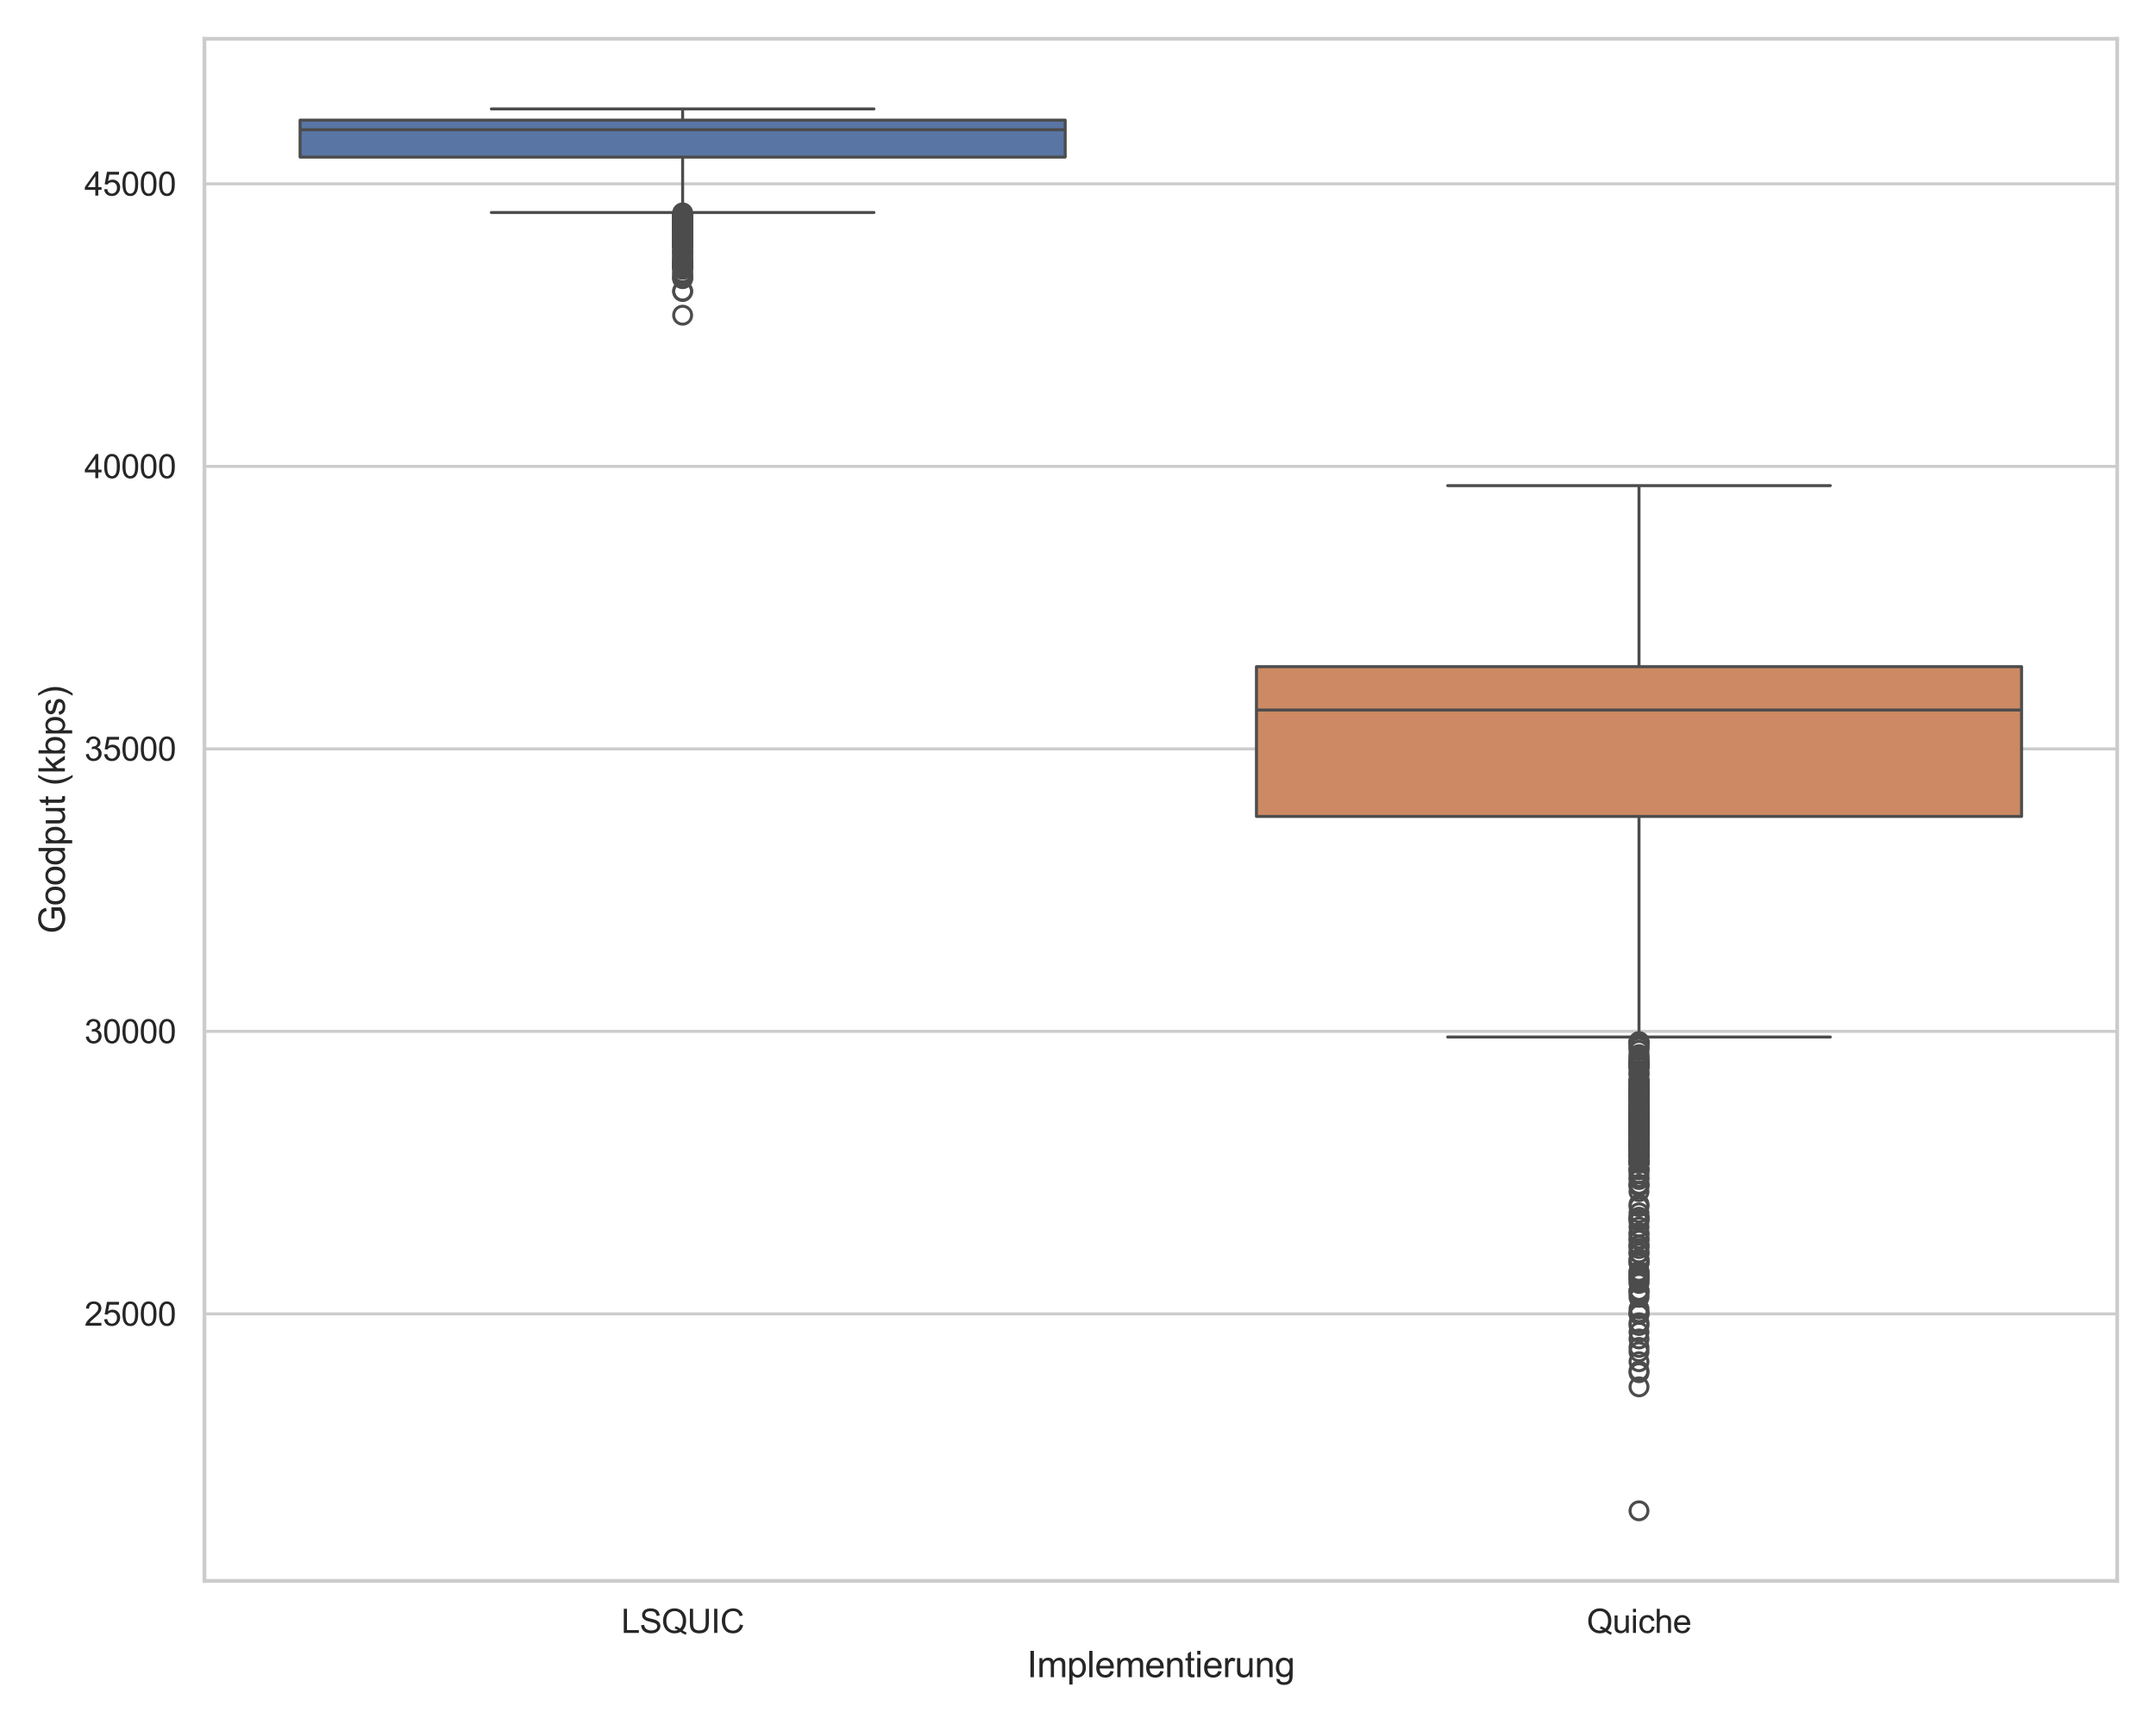 <?xml version="1.0" encoding="utf-8" standalone="no"?>
<!DOCTYPE svg PUBLIC "-//W3C//DTD SVG 1.1//EN"
  "http://www.w3.org/Graphics/SVG/1.1/DTD/svg11.dtd">
<svg xmlns:xlink="http://www.w3.org/1999/xlink" width="720pt" height="576pt" viewBox="0 0 720 576" xmlns="http://www.w3.org/2000/svg" version="1.1">
 <defs>
  <style type="text/css">*{stroke-linejoin: round; stroke-linecap: butt}</style>
 </defs>
 <g id="figure_1">
  <g id="patch_1">
   <path d="M 0 576 
L 720 576 
L 720 0 
L 0 0 
z
" style="fill: #ffffff"/>
  </g>
  <g id="axes_1">
   <g id="patch_2">
    <path d="M 68.276 527.884 
L 707.04 527.884 
L 707.04 12.96 
L 68.276 12.96 
z
" style="fill: #ffffff"/>
   </g>
   <g id="matplotlib.axis_1">
    <g id="xtick_1">
     <g id="text_1">
      <!-- LSQUIC -->
      <g style="fill: #262626" transform="translate(207.49 545.257) scale(0.11 -0.11)">
       <defs>
        <path id="ArialMT-4c" d="M 469 0 
L 469 4581 
L 1075 4581 
L 1075 541 
L 3331 541 
L 3331 0 
L 469 0 
z
" transform="scale(0.016)"/>
        <path id="ArialMT-53" d="M 288 1472 
L 859 1522 
Q 900 1178 1048 958 
Q 1197 738 1509 602 
Q 1822 466 2213 466 
Q 2559 466 2825 569 
Q 3091 672 3220 851 
Q 3350 1031 3350 1244 
Q 3350 1459 3225 1620 
Q 3100 1781 2813 1891 
Q 2628 1963 1997 2114 
Q 1366 2266 1113 2400 
Q 784 2572 623 2826 
Q 463 3081 463 3397 
Q 463 3744 659 4045 
Q 856 4347 1234 4503 
Q 1613 4659 2075 4659 
Q 2584 4659 2973 4495 
Q 3363 4331 3572 4012 
Q 3781 3694 3797 3291 
L 3216 3247 
Q 3169 3681 2898 3903 
Q 2628 4125 2100 4125 
Q 1550 4125 1298 3923 
Q 1047 3722 1047 3438 
Q 1047 3191 1225 3031 
Q 1400 2872 2139 2705 
Q 2878 2538 3153 2413 
Q 3553 2228 3743 1945 
Q 3934 1663 3934 1294 
Q 3934 928 3725 604 
Q 3516 281 3123 101 
Q 2731 -78 2241 -78 
Q 1619 -78 1198 103 
Q 778 284 539 648 
Q 300 1013 288 1472 
z
" transform="scale(0.016)"/>
        <path id="ArialMT-51" d="M 3966 491 
Q 4388 200 4744 66 
L 4566 -356 
Q 4072 -178 3581 206 
Q 3072 -78 2456 -78 
Q 1834 -78 1328 222 
Q 822 522 548 1065 
Q 275 1609 275 2291 
Q 275 2969 550 3525 
Q 825 4081 1333 4372 
Q 1841 4663 2469 4663 
Q 3103 4663 3612 4361 
Q 4122 4059 4389 3517 
Q 4656 2975 4656 2294 
Q 4656 1728 4484 1276 
Q 4313 825 3966 491 
z
M 2631 1266 
Q 3156 1119 3497 828 
Q 4031 1316 4031 2294 
Q 4031 2850 3842 3265 
Q 3653 3681 3289 3911 
Q 2925 4141 2472 4141 
Q 1794 4141 1347 3677 
Q 900 3213 900 2291 
Q 900 1397 1342 919 
Q 1784 441 2472 441 
Q 2797 441 3084 563 
Q 2800 747 2484 825 
L 2631 1266 
z
" transform="scale(0.016)"/>
        <path id="ArialMT-55" d="M 3500 4581 
L 4106 4581 
L 4106 1934 
Q 4106 1244 3950 837 
Q 3794 431 3386 176 
Q 2978 -78 2316 -78 
Q 1672 -78 1262 144 
Q 853 366 678 786 
Q 503 1206 503 1934 
L 503 4581 
L 1109 4581 
L 1109 1938 
Q 1109 1341 1220 1058 
Q 1331 775 1601 622 
Q 1872 469 2263 469 
Q 2931 469 3215 772 
Q 3500 1075 3500 1938 
L 3500 4581 
z
" transform="scale(0.016)"/>
        <path id="ArialMT-49" d="M 597 0 
L 597 4581 
L 1203 4581 
L 1203 0 
L 597 0 
z
" transform="scale(0.016)"/>
        <path id="ArialMT-43" d="M 3763 1606 
L 4369 1453 
Q 4178 706 3683 314 
Q 3188 -78 2472 -78 
Q 1731 -78 1267 223 
Q 803 525 561 1097 
Q 319 1669 319 2325 
Q 319 3041 592 3573 
Q 866 4106 1370 4382 
Q 1875 4659 2481 4659 
Q 3169 4659 3637 4309 
Q 4106 3959 4291 3325 
L 3694 3184 
Q 3534 3684 3231 3912 
Q 2928 4141 2469 4141 
Q 1941 4141 1586 3887 
Q 1231 3634 1087 3207 
Q 944 2781 944 2328 
Q 944 1744 1114 1308 
Q 1284 872 1643 656 
Q 2003 441 2422 441 
Q 2931 441 3284 734 
Q 3638 1028 3763 1606 
z
" transform="scale(0.016)"/>
       </defs>
       <use xlink:href="#ArialMT-4c"/>
       <use xlink:href="#ArialMT-53" x="55.615"/>
       <use xlink:href="#ArialMT-51" x="122.314"/>
       <use xlink:href="#ArialMT-55" x="200.098"/>
       <use xlink:href="#ArialMT-49" x="272.314"/>
       <use xlink:href="#ArialMT-43" x="300.098"/>
      </g>
     </g>
    </g>
    <g id="xtick_2">
     <g id="text_2">
      <!-- Quiche -->
      <g style="fill: #262626" transform="translate(529.924 545.257) scale(0.11 -0.11)">
       <defs>
        <path id="ArialMT-75" d="M 2597 0 
L 2597 488 
Q 2209 -75 1544 -75 
Q 1250 -75 995 37 
Q 741 150 617 320 
Q 494 491 444 738 
Q 409 903 409 1263 
L 409 3319 
L 972 3319 
L 972 1478 
Q 972 1038 1006 884 
Q 1059 663 1231 536 
Q 1403 409 1656 409 
Q 1909 409 2131 539 
Q 2353 669 2445 892 
Q 2538 1116 2538 1541 
L 2538 3319 
L 3100 3319 
L 3100 0 
L 2597 0 
z
" transform="scale(0.016)"/>
        <path id="ArialMT-69" d="M 425 3934 
L 425 4581 
L 988 4581 
L 988 3934 
L 425 3934 
z
M 425 0 
L 425 3319 
L 988 3319 
L 988 0 
L 425 0 
z
" transform="scale(0.016)"/>
        <path id="ArialMT-63" d="M 2588 1216 
L 3141 1144 
Q 3050 572 2676 248 
Q 2303 -75 1759 -75 
Q 1078 -75 664 370 
Q 250 816 250 1647 
Q 250 2184 428 2587 
Q 606 2991 970 3192 
Q 1334 3394 1763 3394 
Q 2303 3394 2647 3120 
Q 2991 2847 3088 2344 
L 2541 2259 
Q 2463 2594 2264 2762 
Q 2066 2931 1784 2931 
Q 1359 2931 1093 2626 
Q 828 2322 828 1663 
Q 828 994 1084 691 
Q 1341 388 1753 388 
Q 2084 388 2306 591 
Q 2528 794 2588 1216 
z
" transform="scale(0.016)"/>
        <path id="ArialMT-68" d="M 422 0 
L 422 4581 
L 984 4581 
L 984 2938 
Q 1378 3394 1978 3394 
Q 2347 3394 2619 3248 
Q 2891 3103 3008 2847 
Q 3125 2591 3125 2103 
L 3125 0 
L 2563 0 
L 2563 2103 
Q 2563 2525 2380 2717 
Q 2197 2909 1863 2909 
Q 1613 2909 1392 2779 
Q 1172 2650 1078 2428 
Q 984 2206 984 1816 
L 984 0 
L 422 0 
z
" transform="scale(0.016)"/>
        <path id="ArialMT-65" d="M 2694 1069 
L 3275 997 
Q 3138 488 2766 206 
Q 2394 -75 1816 -75 
Q 1088 -75 661 373 
Q 234 822 234 1631 
Q 234 2469 665 2931 
Q 1097 3394 1784 3394 
Q 2450 3394 2872 2941 
Q 3294 2488 3294 1666 
Q 3294 1616 3291 1516 
L 816 1516 
Q 847 969 1125 678 
Q 1403 388 1819 388 
Q 2128 388 2347 550 
Q 2566 713 2694 1069 
z
M 847 1978 
L 2700 1978 
Q 2663 2397 2488 2606 
Q 2219 2931 1791 2931 
Q 1403 2931 1139 2672 
Q 875 2413 847 1978 
z
" transform="scale(0.016)"/>
       </defs>
       <use xlink:href="#ArialMT-51"/>
       <use xlink:href="#ArialMT-75" x="77.783"/>
       <use xlink:href="#ArialMT-69" x="133.398"/>
       <use xlink:href="#ArialMT-63" x="155.615"/>
       <use xlink:href="#ArialMT-68" x="205.615"/>
       <use xlink:href="#ArialMT-65" x="261.23"/>
      </g>
     </g>
    </g>
    <g id="text_3">
     <!-- Implementierung -->
     <g style="fill: #262626" transform="translate(342.972 560.033) scale(0.12 -0.12)">
      <defs>
       <path id="ArialMT-6d" d="M 422 0 
L 422 3319 
L 925 3319 
L 925 2853 
Q 1081 3097 1340 3245 
Q 1600 3394 1931 3394 
Q 2300 3394 2536 3241 
Q 2772 3088 2869 2813 
Q 3263 3394 3894 3394 
Q 4388 3394 4653 3120 
Q 4919 2847 4919 2278 
L 4919 0 
L 4359 0 
L 4359 2091 
Q 4359 2428 4304 2576 
Q 4250 2725 4106 2815 
Q 3963 2906 3769 2906 
Q 3419 2906 3187 2673 
Q 2956 2441 2956 1928 
L 2956 0 
L 2394 0 
L 2394 2156 
Q 2394 2531 2256 2718 
Q 2119 2906 1806 2906 
Q 1569 2906 1367 2781 
Q 1166 2656 1075 2415 
Q 984 2175 984 1722 
L 984 0 
L 422 0 
z
" transform="scale(0.016)"/>
       <path id="ArialMT-70" d="M 422 -1272 
L 422 3319 
L 934 3319 
L 934 2888 
Q 1116 3141 1344 3267 
Q 1572 3394 1897 3394 
Q 2322 3394 2647 3175 
Q 2972 2956 3137 2557 
Q 3303 2159 3303 1684 
Q 3303 1175 3120 767 
Q 2938 359 2589 142 
Q 2241 -75 1856 -75 
Q 1575 -75 1351 44 
Q 1128 163 984 344 
L 984 -1272 
L 422 -1272 
z
M 931 1641 
Q 931 1000 1190 694 
Q 1450 388 1819 388 
Q 2194 388 2461 705 
Q 2728 1022 2728 1688 
Q 2728 2322 2467 2637 
Q 2206 2953 1844 2953 
Q 1484 2953 1207 2617 
Q 931 2281 931 1641 
z
" transform="scale(0.016)"/>
       <path id="ArialMT-6c" d="M 409 0 
L 409 4581 
L 972 4581 
L 972 0 
L 409 0 
z
" transform="scale(0.016)"/>
       <path id="ArialMT-6e" d="M 422 0 
L 422 3319 
L 928 3319 
L 928 2847 
Q 1294 3394 1984 3394 
Q 2284 3394 2536 3286 
Q 2788 3178 2913 3003 
Q 3038 2828 3088 2588 
Q 3119 2431 3119 2041 
L 3119 0 
L 2556 0 
L 2556 2019 
Q 2556 2363 2490 2533 
Q 2425 2703 2258 2804 
Q 2091 2906 1866 2906 
Q 1506 2906 1245 2678 
Q 984 2450 984 1813 
L 984 0 
L 422 0 
z
" transform="scale(0.016)"/>
       <path id="ArialMT-74" d="M 1650 503 
L 1731 6 
Q 1494 -44 1306 -44 
Q 1000 -44 831 53 
Q 663 150 594 308 
Q 525 466 525 972 
L 525 2881 
L 113 2881 
L 113 3319 
L 525 3319 
L 525 4141 
L 1084 4478 
L 1084 3319 
L 1650 3319 
L 1650 2881 
L 1084 2881 
L 1084 941 
Q 1084 700 1114 631 
Q 1144 563 1211 522 
Q 1278 481 1403 481 
Q 1497 481 1650 503 
z
" transform="scale(0.016)"/>
       <path id="ArialMT-72" d="M 416 0 
L 416 3319 
L 922 3319 
L 922 2816 
Q 1116 3169 1280 3281 
Q 1444 3394 1641 3394 
Q 1925 3394 2219 3213 
L 2025 2691 
Q 1819 2813 1613 2813 
Q 1428 2813 1281 2702 
Q 1134 2591 1072 2394 
Q 978 2094 978 1738 
L 978 0 
L 416 0 
z
" transform="scale(0.016)"/>
       <path id="ArialMT-67" d="M 319 -275 
L 866 -356 
Q 900 -609 1056 -725 
Q 1266 -881 1628 -881 
Q 2019 -881 2231 -725 
Q 2444 -569 2519 -288 
Q 2563 -116 2559 434 
Q 2191 0 1641 0 
Q 956 0 581 494 
Q 206 988 206 1678 
Q 206 2153 378 2554 
Q 550 2956 876 3175 
Q 1203 3394 1644 3394 
Q 2231 3394 2613 2919 
L 2613 3319 
L 3131 3319 
L 3131 450 
Q 3131 -325 2973 -648 
Q 2816 -972 2473 -1159 
Q 2131 -1347 1631 -1347 
Q 1038 -1347 672 -1080 
Q 306 -813 319 -275 
z
M 784 1719 
Q 784 1066 1043 766 
Q 1303 466 1694 466 
Q 2081 466 2343 764 
Q 2606 1063 2606 1700 
Q 2606 2309 2336 2618 
Q 2066 2928 1684 2928 
Q 1309 2928 1046 2623 
Q 784 2319 784 1719 
z
" transform="scale(0.016)"/>
      </defs>
      <use xlink:href="#ArialMT-49"/>
      <use xlink:href="#ArialMT-6d" x="27.783"/>
      <use xlink:href="#ArialMT-70" x="111.084"/>
      <use xlink:href="#ArialMT-6c" x="166.699"/>
      <use xlink:href="#ArialMT-65" x="188.916"/>
      <use xlink:href="#ArialMT-6d" x="244.531"/>
      <use xlink:href="#ArialMT-65" x="327.832"/>
      <use xlink:href="#ArialMT-6e" x="383.447"/>
      <use xlink:href="#ArialMT-74" x="439.062"/>
      <use xlink:href="#ArialMT-69" x="466.846"/>
      <use xlink:href="#ArialMT-65" x="489.062"/>
      <use xlink:href="#ArialMT-72" x="544.678"/>
      <use xlink:href="#ArialMT-75" x="577.979"/>
      <use xlink:href="#ArialMT-6e" x="633.594"/>
      <use xlink:href="#ArialMT-67" x="689.209"/>
     </g>
    </g>
   </g>
   <g id="matplotlib.axis_2">
    <g id="ytick_1">
     <g id="line2d_1">
      <path d="M 68.276 438.723 
L 707.04 438.723 
" clip-path="url(#pc5564d75d6)" style="fill: none; stroke: #cccccc; stroke-linecap: round"/>
     </g>
     <g id="text_4">
      <!-- 25000 -->
      <g style="fill: #262626" transform="translate(28.191 442.66) scale(0.11 -0.11)">
       <defs>
        <path id="ArialMT-32" d="M 3222 541 
L 3222 0 
L 194 0 
Q 188 203 259 391 
Q 375 700 629 1000 
Q 884 1300 1366 1694 
Q 2113 2306 2375 2664 
Q 2638 3022 2638 3341 
Q 2638 3675 2398 3904 
Q 2159 4134 1775 4134 
Q 1369 4134 1125 3890 
Q 881 3647 878 3216 
L 300 3275 
Q 359 3922 746 4261 
Q 1134 4600 1788 4600 
Q 2447 4600 2831 4234 
Q 3216 3869 3216 3328 
Q 3216 3053 3103 2787 
Q 2991 2522 2730 2228 
Q 2469 1934 1863 1422 
Q 1356 997 1212 845 
Q 1069 694 975 541 
L 3222 541 
z
" transform="scale(0.016)"/>
        <path id="ArialMT-35" d="M 266 1200 
L 856 1250 
Q 922 819 1161 601 
Q 1400 384 1738 384 
Q 2144 384 2425 690 
Q 2706 997 2706 1503 
Q 2706 1984 2436 2262 
Q 2166 2541 1728 2541 
Q 1456 2541 1237 2417 
Q 1019 2294 894 2097 
L 366 2166 
L 809 4519 
L 3088 4519 
L 3088 3981 
L 1259 3981 
L 1013 2750 
Q 1425 3038 1878 3038 
Q 2478 3038 2890 2622 
Q 3303 2206 3303 1553 
Q 3303 931 2941 478 
Q 2500 -78 1738 -78 
Q 1113 -78 717 272 
Q 322 622 266 1200 
z
" transform="scale(0.016)"/>
        <path id="ArialMT-30" d="M 266 2259 
Q 266 3072 433 3567 
Q 600 4063 929 4331 
Q 1259 4600 1759 4600 
Q 2128 4600 2406 4451 
Q 2684 4303 2865 4023 
Q 3047 3744 3150 3342 
Q 3253 2941 3253 2259 
Q 3253 1453 3087 958 
Q 2922 463 2592 192 
Q 2263 -78 1759 -78 
Q 1097 -78 719 397 
Q 266 969 266 2259 
z
M 844 2259 
Q 844 1131 1108 757 
Q 1372 384 1759 384 
Q 2147 384 2411 759 
Q 2675 1134 2675 2259 
Q 2675 3391 2411 3762 
Q 2147 4134 1753 4134 
Q 1366 4134 1134 3806 
Q 844 3388 844 2259 
z
" transform="scale(0.016)"/>
       </defs>
       <use xlink:href="#ArialMT-32"/>
       <use xlink:href="#ArialMT-35" x="55.615"/>
       <use xlink:href="#ArialMT-30" x="111.23"/>
       <use xlink:href="#ArialMT-30" x="166.846"/>
       <use xlink:href="#ArialMT-30" x="222.461"/>
      </g>
     </g>
    </g>
    <g id="ytick_2">
     <g id="line2d_2">
      <path d="M 68.276 344.389 
L 707.04 344.389 
" clip-path="url(#pc5564d75d6)" style="fill: none; stroke: #cccccc; stroke-linecap: round"/>
     </g>
     <g id="text_5">
      <!-- 30000 -->
      <g style="fill: #262626" transform="translate(28.191 348.326) scale(0.11 -0.11)">
       <defs>
        <path id="ArialMT-33" d="M 269 1209 
L 831 1284 
Q 928 806 1161 595 
Q 1394 384 1728 384 
Q 2125 384 2398 659 
Q 2672 934 2672 1341 
Q 2672 1728 2419 1979 
Q 2166 2231 1775 2231 
Q 1616 2231 1378 2169 
L 1441 2663 
Q 1497 2656 1531 2656 
Q 1891 2656 2178 2843 
Q 2466 3031 2466 3422 
Q 2466 3731 2256 3934 
Q 2047 4138 1716 4138 
Q 1388 4138 1169 3931 
Q 950 3725 888 3313 
L 325 3413 
Q 428 3978 793 4289 
Q 1159 4600 1703 4600 
Q 2078 4600 2393 4439 
Q 2709 4278 2876 4000 
Q 3044 3722 3044 3409 
Q 3044 3113 2884 2869 
Q 2725 2625 2413 2481 
Q 2819 2388 3044 2092 
Q 3269 1797 3269 1353 
Q 3269 753 2831 336 
Q 2394 -81 1725 -81 
Q 1122 -81 723 278 
Q 325 638 269 1209 
z
" transform="scale(0.016)"/>
       </defs>
       <use xlink:href="#ArialMT-33"/>
       <use xlink:href="#ArialMT-30" x="55.615"/>
       <use xlink:href="#ArialMT-30" x="111.23"/>
       <use xlink:href="#ArialMT-30" x="166.846"/>
       <use xlink:href="#ArialMT-30" x="222.461"/>
      </g>
     </g>
    </g>
    <g id="ytick_3">
     <g id="line2d_3">
      <path d="M 68.276 250.055 
L 707.04 250.055 
" clip-path="url(#pc5564d75d6)" style="fill: none; stroke: #cccccc; stroke-linecap: round"/>
     </g>
     <g id="text_6">
      <!-- 35000 -->
      <g style="fill: #262626" transform="translate(28.191 253.992) scale(0.11 -0.11)">
       <use xlink:href="#ArialMT-33"/>
       <use xlink:href="#ArialMT-35" x="55.615"/>
       <use xlink:href="#ArialMT-30" x="111.23"/>
       <use xlink:href="#ArialMT-30" x="166.846"/>
       <use xlink:href="#ArialMT-30" x="222.461"/>
      </g>
     </g>
    </g>
    <g id="ytick_4">
     <g id="line2d_4">
      <path d="M 68.276 155.722 
L 707.04 155.722 
" clip-path="url(#pc5564d75d6)" style="fill: none; stroke: #cccccc; stroke-linecap: round"/>
     </g>
     <g id="text_7">
      <!-- 40000 -->
      <g style="fill: #262626" transform="translate(28.191 159.658) scale(0.11 -0.11)">
       <defs>
        <path id="ArialMT-34" d="M 2069 0 
L 2069 1097 
L 81 1097 
L 81 1613 
L 2172 4581 
L 2631 4581 
L 2631 1613 
L 3250 1613 
L 3250 1097 
L 2631 1097 
L 2631 0 
L 2069 0 
z
M 2069 1613 
L 2069 3678 
L 634 1613 
L 2069 1613 
z
" transform="scale(0.016)"/>
       </defs>
       <use xlink:href="#ArialMT-34"/>
       <use xlink:href="#ArialMT-30" x="55.615"/>
       <use xlink:href="#ArialMT-30" x="111.23"/>
       <use xlink:href="#ArialMT-30" x="166.846"/>
       <use xlink:href="#ArialMT-30" x="222.461"/>
      </g>
     </g>
    </g>
    <g id="ytick_5">
     <g id="line2d_5">
      <path d="M 68.276 61.388 
L 707.04 61.388 
" clip-path="url(#pc5564d75d6)" style="fill: none; stroke: #cccccc; stroke-linecap: round"/>
     </g>
     <g id="text_8">
      <!-- 45000 -->
      <g style="fill: #262626" transform="translate(28.191 65.325) scale(0.11 -0.11)">
       <use xlink:href="#ArialMT-34"/>
       <use xlink:href="#ArialMT-35" x="55.615"/>
       <use xlink:href="#ArialMT-30" x="111.23"/>
       <use xlink:href="#ArialMT-30" x="166.846"/>
       <use xlink:href="#ArialMT-30" x="222.461"/>
      </g>
     </g>
    </g>
    <g id="text_9">
     <!-- Goodput (kbps) -->
     <g style="fill: #262626" transform="translate(21.665 311.774) rotate(-90) scale(0.12 -0.12)">
      <defs>
       <path id="ArialMT-47" d="M 2638 1797 
L 2638 2334 
L 4578 2338 
L 4578 638 
Q 4131 281 3656 101 
Q 3181 -78 2681 -78 
Q 2006 -78 1454 211 
Q 903 500 622 1047 
Q 341 1594 341 2269 
Q 341 2938 620 3517 
Q 900 4097 1425 4378 
Q 1950 4659 2634 4659 
Q 3131 4659 3532 4498 
Q 3934 4338 4162 4050 
Q 4391 3763 4509 3300 
L 3963 3150 
Q 3859 3500 3706 3700 
Q 3553 3900 3268 4020 
Q 2984 4141 2638 4141 
Q 2222 4141 1919 4014 
Q 1616 3888 1430 3681 
Q 1244 3475 1141 3228 
Q 966 2803 966 2306 
Q 966 1694 1177 1281 
Q 1388 869 1791 669 
Q 2194 469 2647 469 
Q 3041 469 3416 620 
Q 3791 772 3984 944 
L 3984 1797 
L 2638 1797 
z
" transform="scale(0.016)"/>
       <path id="ArialMT-6f" d="M 213 1659 
Q 213 2581 725 3025 
Q 1153 3394 1769 3394 
Q 2453 3394 2887 2945 
Q 3322 2497 3322 1706 
Q 3322 1066 3130 698 
Q 2938 331 2570 128 
Q 2203 -75 1769 -75 
Q 1072 -75 642 372 
Q 213 819 213 1659 
z
M 791 1659 
Q 791 1022 1069 705 
Q 1347 388 1769 388 
Q 2188 388 2466 706 
Q 2744 1025 2744 1678 
Q 2744 2294 2464 2611 
Q 2184 2928 1769 2928 
Q 1347 2928 1069 2612 
Q 791 2297 791 1659 
z
" transform="scale(0.016)"/>
       <path id="ArialMT-64" d="M 2575 0 
L 2575 419 
Q 2259 -75 1647 -75 
Q 1250 -75 917 144 
Q 584 363 401 755 
Q 219 1147 219 1656 
Q 219 2153 384 2558 
Q 550 2963 881 3178 
Q 1213 3394 1622 3394 
Q 1922 3394 2156 3267 
Q 2391 3141 2538 2938 
L 2538 4581 
L 3097 4581 
L 3097 0 
L 2575 0 
z
M 797 1656 
Q 797 1019 1065 703 
Q 1334 388 1700 388 
Q 2069 388 2326 689 
Q 2584 991 2584 1609 
Q 2584 2291 2321 2609 
Q 2059 2928 1675 2928 
Q 1300 2928 1048 2622 
Q 797 2316 797 1656 
z
" transform="scale(0.016)"/>
       <path id="ArialMT-20" transform="scale(0.016)"/>
       <path id="ArialMT-28" d="M 1497 -1347 
Q 1031 -759 709 28 
Q 388 816 388 1659 
Q 388 2403 628 3084 
Q 909 3875 1497 4659 
L 1900 4659 
Q 1522 4009 1400 3731 
Q 1209 3300 1100 2831 
Q 966 2247 966 1656 
Q 966 153 1900 -1347 
L 1497 -1347 
z
" transform="scale(0.016)"/>
       <path id="ArialMT-6b" d="M 425 0 
L 425 4581 
L 988 4581 
L 988 1969 
L 2319 3319 
L 3047 3319 
L 1778 2088 
L 3175 0 
L 2481 0 
L 1384 1697 
L 988 1316 
L 988 0 
L 425 0 
z
" transform="scale(0.016)"/>
       <path id="ArialMT-62" d="M 941 0 
L 419 0 
L 419 4581 
L 981 4581 
L 981 2947 
Q 1338 3394 1891 3394 
Q 2197 3394 2470 3270 
Q 2744 3147 2920 2923 
Q 3097 2700 3197 2384 
Q 3297 2069 3297 1709 
Q 3297 856 2875 390 
Q 2453 -75 1863 -75 
Q 1275 -75 941 416 
L 941 0 
z
M 934 1684 
Q 934 1088 1097 822 
Q 1363 388 1816 388 
Q 2184 388 2453 708 
Q 2722 1028 2722 1663 
Q 2722 2313 2464 2622 
Q 2206 2931 1841 2931 
Q 1472 2931 1203 2611 
Q 934 2291 934 1684 
z
" transform="scale(0.016)"/>
       <path id="ArialMT-73" d="M 197 991 
L 753 1078 
Q 800 744 1014 566 
Q 1228 388 1613 388 
Q 2000 388 2187 545 
Q 2375 703 2375 916 
Q 2375 1106 2209 1216 
Q 2094 1291 1634 1406 
Q 1016 1563 777 1677 
Q 538 1791 414 1992 
Q 291 2194 291 2438 
Q 291 2659 392 2848 
Q 494 3038 669 3163 
Q 800 3259 1026 3326 
Q 1253 3394 1513 3394 
Q 1903 3394 2198 3281 
Q 2494 3169 2634 2976 
Q 2775 2784 2828 2463 
L 2278 2388 
Q 2241 2644 2061 2787 
Q 1881 2931 1553 2931 
Q 1166 2931 1000 2803 
Q 834 2675 834 2503 
Q 834 2394 903 2306 
Q 972 2216 1119 2156 
Q 1203 2125 1616 2013 
Q 2213 1853 2448 1751 
Q 2684 1650 2818 1456 
Q 2953 1263 2953 975 
Q 2953 694 2789 445 
Q 2625 197 2315 61 
Q 2006 -75 1616 -75 
Q 969 -75 630 194 
Q 291 463 197 991 
z
" transform="scale(0.016)"/>
       <path id="ArialMT-29" d="M 791 -1347 
L 388 -1347 
Q 1322 153 1322 1656 
Q 1322 2244 1188 2822 
Q 1081 3291 891 3722 
Q 769 4003 388 4659 
L 791 4659 
Q 1378 3875 1659 3084 
Q 1900 2403 1900 1659 
Q 1900 816 1576 28 
Q 1253 -759 791 -1347 
z
" transform="scale(0.016)"/>
      </defs>
      <use xlink:href="#ArialMT-47"/>
      <use xlink:href="#ArialMT-6f" x="77.783"/>
      <use xlink:href="#ArialMT-6f" x="133.398"/>
      <use xlink:href="#ArialMT-64" x="189.014"/>
      <use xlink:href="#ArialMT-70" x="244.629"/>
      <use xlink:href="#ArialMT-75" x="300.244"/>
      <use xlink:href="#ArialMT-74" x="355.859"/>
      <use xlink:href="#ArialMT-20" x="383.643"/>
      <use xlink:href="#ArialMT-28" x="411.426"/>
      <use xlink:href="#ArialMT-6b" x="444.727"/>
      <use xlink:href="#ArialMT-62" x="494.727"/>
      <use xlink:href="#ArialMT-70" x="550.342"/>
      <use xlink:href="#ArialMT-73" x="605.957"/>
      <use xlink:href="#ArialMT-29" x="655.957"/>
     </g>
    </g>
   </g>
   <g id="patch_3">
    <path d="M 100.214 52.449 
L 355.72 52.449 
L 355.72 40.109 
L 100.214 40.109 
L 100.214 52.449 
z
" clip-path="url(#pc5564d75d6)" style="fill: #5875a4; stroke: #4c4c4c; stroke-linejoin: miter"/>
   </g>
   <g id="line2d_6">
    <path d="M 227.967 52.449 
L 227.967 70.955 
" clip-path="url(#pc5564d75d6)" style="fill: none; stroke: #4c4c4c"/>
   </g>
   <g id="line2d_7">
    <path d="M 227.967 40.109 
L 227.967 36.366 
" clip-path="url(#pc5564d75d6)" style="fill: none; stroke: #4c4c4c"/>
   </g>
   <g id="line2d_8">
    <path d="M 164.091 70.955 
L 291.844 70.955 
" clip-path="url(#pc5564d75d6)" style="fill: none; stroke: #4c4c4c; stroke-linecap: round"/>
   </g>
   <g id="line2d_9">
    <path d="M 164.091 36.366 
L 291.844 36.366 
" clip-path="url(#pc5564d75d6)" style="fill: none; stroke: #4c4c4c; stroke-linecap: round"/>
   </g>
   <g id="line2d_10">
    <defs>
     <path id="m1af8fffb08" d="M 0 3 
C 0.796 3 1.559 2.684 2.121 2.121 
C 2.684 1.559 3 0.796 3 0 
C 3 -0.796 2.684 -1.559 2.121 -2.121 
C 1.559 -2.684 0.796 -3 0 -3 
C -0.796 -3 -1.559 -2.684 -2.121 -2.121 
C -2.684 -1.559 -3 -0.796 -3 0 
C -3 0.796 -2.684 1.559 -2.121 2.121 
C -1.559 2.684 -0.796 3 0 3 
z
" style="stroke: #4c4c4c"/>
    </defs>
    <g clip-path="url(#pc5564d75d6)">
     <use xlink:href="#m1af8fffb08" x="227.967" y="78.439" style="fill-opacity: 0; stroke: #4c4c4c"/>
     <use xlink:href="#m1af8fffb08" x="227.967" y="86.819" style="fill-opacity: 0; stroke: #4c4c4c"/>
     <use xlink:href="#m1af8fffb08" x="227.967" y="75.561" style="fill-opacity: 0; stroke: #4c4c4c"/>
     <use xlink:href="#m1af8fffb08" x="227.967" y="81.089" style="fill-opacity: 0; stroke: #4c4c4c"/>
     <use xlink:href="#m1af8fffb08" x="227.967" y="89.922" style="fill-opacity: 0; stroke: #4c4c4c"/>
     <use xlink:href="#m1af8fffb08" x="227.967" y="71.871" style="fill-opacity: 0; stroke: #4c4c4c"/>
     <use xlink:href="#m1af8fffb08" x="227.967" y="75.383" style="fill-opacity: 0; stroke: #4c4c4c"/>
     <use xlink:href="#m1af8fffb08" x="227.967" y="74.411" style="fill-opacity: 0; stroke: #4c4c4c"/>
     <use xlink:href="#m1af8fffb08" x="227.967" y="76.147" style="fill-opacity: 0; stroke: #4c4c4c"/>
     <use xlink:href="#m1af8fffb08" x="227.967" y="77.09" style="fill-opacity: 0; stroke: #4c4c4c"/>
     <use xlink:href="#m1af8fffb08" x="227.967" y="80.092" style="fill-opacity: 0; stroke: #4c4c4c"/>
     <use xlink:href="#m1af8fffb08" x="227.967" y="74.787" style="fill-opacity: 0; stroke: #4c4c4c"/>
     <use xlink:href="#m1af8fffb08" x="227.967" y="85.54" style="fill-opacity: 0; stroke: #4c4c4c"/>
     <use xlink:href="#m1af8fffb08" x="227.967" y="72.632" style="fill-opacity: 0; stroke: #4c4c4c"/>
     <use xlink:href="#m1af8fffb08" x="227.967" y="81.633" style="fill-opacity: 0; stroke: #4c4c4c"/>
     <use xlink:href="#m1af8fffb08" x="227.967" y="87.755" style="fill-opacity: 0; stroke: #4c4c4c"/>
     <use xlink:href="#m1af8fffb08" x="227.967" y="80.079" style="fill-opacity: 0; stroke: #4c4c4c"/>
     <use xlink:href="#m1af8fffb08" x="227.967" y="88.407" style="fill-opacity: 0; stroke: #4c4c4c"/>
     <use xlink:href="#m1af8fffb08" x="227.967" y="92.894" style="fill-opacity: 0; stroke: #4c4c4c"/>
     <use xlink:href="#m1af8fffb08" x="227.967" y="76.595" style="fill-opacity: 0; stroke: #4c4c4c"/>
     <use xlink:href="#m1af8fffb08" x="227.967" y="80.1" style="fill-opacity: 0; stroke: #4c4c4c"/>
     <use xlink:href="#m1af8fffb08" x="227.967" y="75.673" style="fill-opacity: 0; stroke: #4c4c4c"/>
     <use xlink:href="#m1af8fffb08" x="227.967" y="81.279" style="fill-opacity: 0; stroke: #4c4c4c"/>
     <use xlink:href="#m1af8fffb08" x="227.967" y="75.612" style="fill-opacity: 0; stroke: #4c4c4c"/>
     <use xlink:href="#m1af8fffb08" x="227.967" y="75.438" style="fill-opacity: 0; stroke: #4c4c4c"/>
     <use xlink:href="#m1af8fffb08" x="227.967" y="73.249" style="fill-opacity: 0; stroke: #4c4c4c"/>
     <use xlink:href="#m1af8fffb08" x="227.967" y="76.135" style="fill-opacity: 0; stroke: #4c4c4c"/>
     <use xlink:href="#m1af8fffb08" x="227.967" y="74.336" style="fill-opacity: 0; stroke: #4c4c4c"/>
     <use xlink:href="#m1af8fffb08" x="227.967" y="89.231" style="fill-opacity: 0; stroke: #4c4c4c"/>
     <use xlink:href="#m1af8fffb08" x="227.967" y="76.296" style="fill-opacity: 0; stroke: #4c4c4c"/>
     <use xlink:href="#m1af8fffb08" x="227.967" y="87.77" style="fill-opacity: 0; stroke: #4c4c4c"/>
     <use xlink:href="#m1af8fffb08" x="227.967" y="72.745" style="fill-opacity: 0; stroke: #4c4c4c"/>
     <use xlink:href="#m1af8fffb08" x="227.967" y="75.182" style="fill-opacity: 0; stroke: #4c4c4c"/>
     <use xlink:href="#m1af8fffb08" x="227.967" y="89.053" style="fill-opacity: 0; stroke: #4c4c4c"/>
     <use xlink:href="#m1af8fffb08" x="227.967" y="77.405" style="fill-opacity: 0; stroke: #4c4c4c"/>
     <use xlink:href="#m1af8fffb08" x="227.967" y="75.69" style="fill-opacity: 0; stroke: #4c4c4c"/>
     <use xlink:href="#m1af8fffb08" x="227.967" y="72.06" style="fill-opacity: 0; stroke: #4c4c4c"/>
     <use xlink:href="#m1af8fffb08" x="227.967" y="89.179" style="fill-opacity: 0; stroke: #4c4c4c"/>
     <use xlink:href="#m1af8fffb08" x="227.967" y="80.076" style="fill-opacity: 0; stroke: #4c4c4c"/>
     <use xlink:href="#m1af8fffb08" x="227.967" y="80.257" style="fill-opacity: 0; stroke: #4c4c4c"/>
     <use xlink:href="#m1af8fffb08" x="227.967" y="81.181" style="fill-opacity: 0; stroke: #4c4c4c"/>
     <use xlink:href="#m1af8fffb08" x="227.967" y="72.405" style="fill-opacity: 0; stroke: #4c4c4c"/>
     <use xlink:href="#m1af8fffb08" x="227.967" y="77.225" style="fill-opacity: 0; stroke: #4c4c4c"/>
     <use xlink:href="#m1af8fffb08" x="227.967" y="73.604" style="fill-opacity: 0; stroke: #4c4c4c"/>
     <use xlink:href="#m1af8fffb08" x="227.967" y="77.302" style="fill-opacity: 0; stroke: #4c4c4c"/>
     <use xlink:href="#m1af8fffb08" x="227.967" y="84.664" style="fill-opacity: 0; stroke: #4c4c4c"/>
     <use xlink:href="#m1af8fffb08" x="227.967" y="84.091" style="fill-opacity: 0; stroke: #4c4c4c"/>
     <use xlink:href="#m1af8fffb08" x="227.967" y="76.789" style="fill-opacity: 0; stroke: #4c4c4c"/>
     <use xlink:href="#m1af8fffb08" x="227.967" y="76.672" style="fill-opacity: 0; stroke: #4c4c4c"/>
     <use xlink:href="#m1af8fffb08" x="227.967" y="71.852" style="fill-opacity: 0; stroke: #4c4c4c"/>
     <use xlink:href="#m1af8fffb08" x="227.967" y="80.559" style="fill-opacity: 0; stroke: #4c4c4c"/>
     <use xlink:href="#m1af8fffb08" x="227.967" y="71.638" style="fill-opacity: 0; stroke: #4c4c4c"/>
     <use xlink:href="#m1af8fffb08" x="227.967" y="73.489" style="fill-opacity: 0; stroke: #4c4c4c"/>
     <use xlink:href="#m1af8fffb08" x="227.967" y="75.485" style="fill-opacity: 0; stroke: #4c4c4c"/>
     <use xlink:href="#m1af8fffb08" x="227.967" y="78.404" style="fill-opacity: 0; stroke: #4c4c4c"/>
     <use xlink:href="#m1af8fffb08" x="227.967" y="77.136" style="fill-opacity: 0; stroke: #4c4c4c"/>
     <use xlink:href="#m1af8fffb08" x="227.967" y="76.736" style="fill-opacity: 0; stroke: #4c4c4c"/>
     <use xlink:href="#m1af8fffb08" x="227.967" y="84.151" style="fill-opacity: 0; stroke: #4c4c4c"/>
     <use xlink:href="#m1af8fffb08" x="227.967" y="82.229" style="fill-opacity: 0; stroke: #4c4c4c"/>
     <use xlink:href="#m1af8fffb08" x="227.967" y="72.301" style="fill-opacity: 0; stroke: #4c4c4c"/>
     <use xlink:href="#m1af8fffb08" x="227.967" y="82.468" style="fill-opacity: 0; stroke: #4c4c4c"/>
     <use xlink:href="#m1af8fffb08" x="227.967" y="74.957" style="fill-opacity: 0; stroke: #4c4c4c"/>
     <use xlink:href="#m1af8fffb08" x="227.967" y="81.176" style="fill-opacity: 0; stroke: #4c4c4c"/>
     <use xlink:href="#m1af8fffb08" x="227.967" y="81.954" style="fill-opacity: 0; stroke: #4c4c4c"/>
     <use xlink:href="#m1af8fffb08" x="227.967" y="78.784" style="fill-opacity: 0; stroke: #4c4c4c"/>
     <use xlink:href="#m1af8fffb08" x="227.967" y="88.063" style="fill-opacity: 0; stroke: #4c4c4c"/>
     <use xlink:href="#m1af8fffb08" x="227.967" y="88.174" style="fill-opacity: 0; stroke: #4c4c4c"/>
     <use xlink:href="#m1af8fffb08" x="227.967" y="91.63" style="fill-opacity: 0; stroke: #4c4c4c"/>
     <use xlink:href="#m1af8fffb08" x="227.967" y="87.422" style="fill-opacity: 0; stroke: #4c4c4c"/>
     <use xlink:href="#m1af8fffb08" x="227.967" y="78.723" style="fill-opacity: 0; stroke: #4c4c4c"/>
     <use xlink:href="#m1af8fffb08" x="227.967" y="85.929" style="fill-opacity: 0; stroke: #4c4c4c"/>
     <use xlink:href="#m1af8fffb08" x="227.967" y="81.981" style="fill-opacity: 0; stroke: #4c4c4c"/>
     <use xlink:href="#m1af8fffb08" x="227.967" y="89.592" style="fill-opacity: 0; stroke: #4c4c4c"/>
     <use xlink:href="#m1af8fffb08" x="227.967" y="93.044" style="fill-opacity: 0; stroke: #4c4c4c"/>
     <use xlink:href="#m1af8fffb08" x="227.967" y="71.089" style="fill-opacity: 0; stroke: #4c4c4c"/>
     <use xlink:href="#m1af8fffb08" x="227.967" y="97.333" style="fill-opacity: 0; stroke: #4c4c4c"/>
     <use xlink:href="#m1af8fffb08" x="227.967" y="86.451" style="fill-opacity: 0; stroke: #4c4c4c"/>
     <use xlink:href="#m1af8fffb08" x="227.967" y="105.25" style="fill-opacity: 0; stroke: #4c4c4c"/>
     <use xlink:href="#m1af8fffb08" x="227.967" y="76.324" style="fill-opacity: 0; stroke: #4c4c4c"/>
     <use xlink:href="#m1af8fffb08" x="227.967" y="74.479" style="fill-opacity: 0; stroke: #4c4c4c"/>
     <use xlink:href="#m1af8fffb08" x="227.967" y="80.104" style="fill-opacity: 0; stroke: #4c4c4c"/>
     <use xlink:href="#m1af8fffb08" x="227.967" y="77.007" style="fill-opacity: 0; stroke: #4c4c4c"/>
     <use xlink:href="#m1af8fffb08" x="227.967" y="74.243" style="fill-opacity: 0; stroke: #4c4c4c"/>
     <use xlink:href="#m1af8fffb08" x="227.967" y="82.237" style="fill-opacity: 0; stroke: #4c4c4c"/>
     <use xlink:href="#m1af8fffb08" x="227.967" y="75.102" style="fill-opacity: 0; stroke: #4c4c4c"/>
     <use xlink:href="#m1af8fffb08" x="227.967" y="76.868" style="fill-opacity: 0; stroke: #4c4c4c"/>
     <use xlink:href="#m1af8fffb08" x="227.967" y="97.186" style="fill-opacity: 0; stroke: #4c4c4c"/>
     <use xlink:href="#m1af8fffb08" x="227.967" y="83.805" style="fill-opacity: 0; stroke: #4c4c4c"/>
     <use xlink:href="#m1af8fffb08" x="227.967" y="74.586" style="fill-opacity: 0; stroke: #4c4c4c"/>
     <use xlink:href="#m1af8fffb08" x="227.967" y="82.631" style="fill-opacity: 0; stroke: #4c4c4c"/>
     <use xlink:href="#m1af8fffb08" x="227.967" y="71.754" style="fill-opacity: 0; stroke: #4c4c4c"/>
     <use xlink:href="#m1af8fffb08" x="227.967" y="79.134" style="fill-opacity: 0; stroke: #4c4c4c"/>
     <use xlink:href="#m1af8fffb08" x="227.967" y="79.438" style="fill-opacity: 0; stroke: #4c4c4c"/>
     <use xlink:href="#m1af8fffb08" x="227.967" y="72.144" style="fill-opacity: 0; stroke: #4c4c4c"/>
     <use xlink:href="#m1af8fffb08" x="227.967" y="81.767" style="fill-opacity: 0; stroke: #4c4c4c"/>
     <use xlink:href="#m1af8fffb08" x="227.967" y="91.1" style="fill-opacity: 0; stroke: #4c4c4c"/>
     <use xlink:href="#m1af8fffb08" x="227.967" y="88.795" style="fill-opacity: 0; stroke: #4c4c4c"/>
     <use xlink:href="#m1af8fffb08" x="227.967" y="92.523" style="fill-opacity: 0; stroke: #4c4c4c"/>
     <use xlink:href="#m1af8fffb08" x="227.967" y="76.831" style="fill-opacity: 0; stroke: #4c4c4c"/>
     <use xlink:href="#m1af8fffb08" x="227.967" y="80.075" style="fill-opacity: 0; stroke: #4c4c4c"/>
     <use xlink:href="#m1af8fffb08" x="227.967" y="73.547" style="fill-opacity: 0; stroke: #4c4c4c"/>
    </g>
   </g>
   <g id="patch_4">
    <path d="M 419.596 272.614 
L 675.102 272.614 
L 675.102 222.599 
L 419.596 222.599 
L 419.596 272.614 
z
" clip-path="url(#pc5564d75d6)" style="fill: #cc8963; stroke: #4c4c4c; stroke-linejoin: miter"/>
   </g>
   <g id="line2d_11">
    <path d="M 547.349 272.614 
L 547.349 346.278 
" clip-path="url(#pc5564d75d6)" style="fill: none; stroke: #4c4c4c"/>
   </g>
   <g id="line2d_12">
    <path d="M 547.349 222.599 
L 547.349 162.157 
" clip-path="url(#pc5564d75d6)" style="fill: none; stroke: #4c4c4c"/>
   </g>
   <g id="line2d_13">
    <path d="M 483.473 346.278 
L 611.225 346.278 
" clip-path="url(#pc5564d75d6)" style="fill: none; stroke: #4c4c4c; stroke-linecap: round"/>
   </g>
   <g id="line2d_14">
    <path d="M 483.473 162.157 
L 611.225 162.157 
" clip-path="url(#pc5564d75d6)" style="fill: none; stroke: #4c4c4c; stroke-linecap: round"/>
   </g>
   <g id="line2d_15">
    <g clip-path="url(#pc5564d75d6)">
     <use xlink:href="#m1af8fffb08" x="547.349" y="426.262" style="fill-opacity: 0; stroke: #4c4c4c"/>
     <use xlink:href="#m1af8fffb08" x="547.349" y="451.388" style="fill-opacity: 0; stroke: #4c4c4c"/>
     <use xlink:href="#m1af8fffb08" x="547.349" y="441.712" style="fill-opacity: 0; stroke: #4c4c4c"/>
     <use xlink:href="#m1af8fffb08" x="547.349" y="415.748" style="fill-opacity: 0; stroke: #4c4c4c"/>
     <use xlink:href="#m1af8fffb08" x="547.349" y="426.439" style="fill-opacity: 0; stroke: #4c4c4c"/>
     <use xlink:href="#m1af8fffb08" x="547.349" y="406.538" style="fill-opacity: 0; stroke: #4c4c4c"/>
     <use xlink:href="#m1af8fffb08" x="547.349" y="420.775" style="fill-opacity: 0; stroke: #4c4c4c"/>
     <use xlink:href="#m1af8fffb08" x="547.349" y="409.725" style="fill-opacity: 0; stroke: #4c4c4c"/>
     <use xlink:href="#m1af8fffb08" x="547.349" y="442.598" style="fill-opacity: 0; stroke: #4c4c4c"/>
     <use xlink:href="#m1af8fffb08" x="547.349" y="416.9" style="fill-opacity: 0; stroke: #4c4c4c"/>
     <use xlink:href="#m1af8fffb08" x="547.349" y="431.968" style="fill-opacity: 0; stroke: #4c4c4c"/>
     <use xlink:href="#m1af8fffb08" x="547.349" y="404.991" style="fill-opacity: 0; stroke: #4c4c4c"/>
     <use xlink:href="#m1af8fffb08" x="547.349" y="504.478" style="fill-opacity: 0; stroke: #4c4c4c"/>
     <use xlink:href="#m1af8fffb08" x="547.349" y="430.986" style="fill-opacity: 0; stroke: #4c4c4c"/>
     <use xlink:href="#m1af8fffb08" x="547.349" y="402.121" style="fill-opacity: 0; stroke: #4c4c4c"/>
     <use xlink:href="#m1af8fffb08" x="547.349" y="438.684" style="fill-opacity: 0; stroke: #4c4c4c"/>
     <use xlink:href="#m1af8fffb08" x="547.349" y="352.153" style="fill-opacity: 0; stroke: #4c4c4c"/>
     <use xlink:href="#m1af8fffb08" x="547.349" y="449.919" style="fill-opacity: 0; stroke: #4c4c4c"/>
     <use xlink:href="#m1af8fffb08" x="547.349" y="353.967" style="fill-opacity: 0; stroke: #4c4c4c"/>
     <use xlink:href="#m1af8fffb08" x="547.349" y="414.127" style="fill-opacity: 0; stroke: #4c4c4c"/>
     <use xlink:href="#m1af8fffb08" x="547.349" y="406.465" style="fill-opacity: 0; stroke: #4c4c4c"/>
     <use xlink:href="#m1af8fffb08" x="547.349" y="375.936" style="fill-opacity: 0; stroke: #4c4c4c"/>
     <use xlink:href="#m1af8fffb08" x="547.349" y="361.102" style="fill-opacity: 0; stroke: #4c4c4c"/>
     <use xlink:href="#m1af8fffb08" x="547.349" y="420.406" style="fill-opacity: 0; stroke: #4c4c4c"/>
     <use xlink:href="#m1af8fffb08" x="547.349" y="411.621" style="fill-opacity: 0; stroke: #4c4c4c"/>
     <use xlink:href="#m1af8fffb08" x="547.349" y="382.8" style="fill-opacity: 0; stroke: #4c4c4c"/>
     <use xlink:href="#m1af8fffb08" x="547.349" y="438.275" style="fill-opacity: 0; stroke: #4c4c4c"/>
     <use xlink:href="#m1af8fffb08" x="547.349" y="418.436" style="fill-opacity: 0; stroke: #4c4c4c"/>
     <use xlink:href="#m1af8fffb08" x="547.349" y="430.896" style="fill-opacity: 0; stroke: #4c4c4c"/>
     <use xlink:href="#m1af8fffb08" x="547.349" y="378.013" style="fill-opacity: 0; stroke: #4c4c4c"/>
     <use xlink:href="#m1af8fffb08" x="547.349" y="348.109" style="fill-opacity: 0; stroke: #4c4c4c"/>
     <use xlink:href="#m1af8fffb08" x="547.349" y="425.557" style="fill-opacity: 0; stroke: #4c4c4c"/>
     <use xlink:href="#m1af8fffb08" x="547.349" y="421.732" style="fill-opacity: 0; stroke: #4c4c4c"/>
     <use xlink:href="#m1af8fffb08" x="547.349" y="391.86" style="fill-opacity: 0; stroke: #4c4c4c"/>
     <use xlink:href="#m1af8fffb08" x="547.349" y="407.9" style="fill-opacity: 0; stroke: #4c4c4c"/>
     <use xlink:href="#m1af8fffb08" x="547.349" y="428.544" style="fill-opacity: 0; stroke: #4c4c4c"/>
     <use xlink:href="#m1af8fffb08" x="547.349" y="421.713" style="fill-opacity: 0; stroke: #4c4c4c"/>
     <use xlink:href="#m1af8fffb08" x="547.349" y="393.865" style="fill-opacity: 0; stroke: #4c4c4c"/>
     <use xlink:href="#m1af8fffb08" x="547.349" y="438.877" style="fill-opacity: 0; stroke: #4c4c4c"/>
     <use xlink:href="#m1af8fffb08" x="547.349" y="355.798" style="fill-opacity: 0; stroke: #4c4c4c"/>
     <use xlink:href="#m1af8fffb08" x="547.349" y="458.358" style="fill-opacity: 0; stroke: #4c4c4c"/>
     <use xlink:href="#m1af8fffb08" x="547.349" y="354.741" style="fill-opacity: 0; stroke: #4c4c4c"/>
     <use xlink:href="#m1af8fffb08" x="547.349" y="463.089" style="fill-opacity: 0; stroke: #4c4c4c"/>
     <use xlink:href="#m1af8fffb08" x="547.349" y="412.266" style="fill-opacity: 0; stroke: #4c4c4c"/>
     <use xlink:href="#m1af8fffb08" x="547.349" y="424.769" style="fill-opacity: 0; stroke: #4c4c4c"/>
     <use xlink:href="#m1af8fffb08" x="547.349" y="444.829" style="fill-opacity: 0; stroke: #4c4c4c"/>
     <use xlink:href="#m1af8fffb08" x="547.349" y="415.914" style="fill-opacity: 0; stroke: #4c4c4c"/>
     <use xlink:href="#m1af8fffb08" x="547.349" y="447.092" style="fill-opacity: 0; stroke: #4c4c4c"/>
     <use xlink:href="#m1af8fffb08" x="547.349" y="433.19" style="fill-opacity: 0; stroke: #4c4c4c"/>
     <use xlink:href="#m1af8fffb08" x="547.349" y="457.78" style="fill-opacity: 0; stroke: #4c4c4c"/>
     <use xlink:href="#m1af8fffb08" x="547.349" y="372.975" style="fill-opacity: 0; stroke: #4c4c4c"/>
     <use xlink:href="#m1af8fffb08" x="547.349" y="364.749" style="fill-opacity: 0; stroke: #4c4c4c"/>
     <use xlink:href="#m1af8fffb08" x="547.349" y="378.473" style="fill-opacity: 0; stroke: #4c4c4c"/>
     <use xlink:href="#m1af8fffb08" x="547.349" y="355.04" style="fill-opacity: 0; stroke: #4c4c4c"/>
     <use xlink:href="#m1af8fffb08" x="547.349" y="424.505" style="fill-opacity: 0; stroke: #4c4c4c"/>
     <use xlink:href="#m1af8fffb08" x="547.349" y="427.795" style="fill-opacity: 0; stroke: #4c4c4c"/>
     <use xlink:href="#m1af8fffb08" x="547.349" y="413.684" style="fill-opacity: 0; stroke: #4c4c4c"/>
     <use xlink:href="#m1af8fffb08" x="547.349" y="454.694" style="fill-opacity: 0; stroke: #4c4c4c"/>
     <use xlink:href="#m1af8fffb08" x="547.349" y="350.753" style="fill-opacity: 0; stroke: #4c4c4c"/>
     <use xlink:href="#m1af8fffb08" x="547.349" y="380.168" style="fill-opacity: 0; stroke: #4c4c4c"/>
     <use xlink:href="#m1af8fffb08" x="547.349" y="395.434" style="fill-opacity: 0; stroke: #4c4c4c"/>
     <use xlink:href="#m1af8fffb08" x="547.349" y="397.901" style="fill-opacity: 0; stroke: #4c4c4c"/>
     <use xlink:href="#m1af8fffb08" x="547.349" y="383.655" style="fill-opacity: 0; stroke: #4c4c4c"/>
     <use xlink:href="#m1af8fffb08" x="547.349" y="381.53" style="fill-opacity: 0; stroke: #4c4c4c"/>
     <use xlink:href="#m1af8fffb08" x="547.349" y="368.848" style="fill-opacity: 0; stroke: #4c4c4c"/>
     <use xlink:href="#m1af8fffb08" x="547.349" y="355.98" style="fill-opacity: 0; stroke: #4c4c4c"/>
     <use xlink:href="#m1af8fffb08" x="547.349" y="361.275" style="fill-opacity: 0; stroke: #4c4c4c"/>
     <use xlink:href="#m1af8fffb08" x="547.349" y="385.822" style="fill-opacity: 0; stroke: #4c4c4c"/>
     <use xlink:href="#m1af8fffb08" x="547.349" y="381.032" style="fill-opacity: 0; stroke: #4c4c4c"/>
     <use xlink:href="#m1af8fffb08" x="547.349" y="361.665" style="fill-opacity: 0; stroke: #4c4c4c"/>
     <use xlink:href="#m1af8fffb08" x="547.349" y="352.869" style="fill-opacity: 0; stroke: #4c4c4c"/>
     <use xlink:href="#m1af8fffb08" x="547.349" y="380.225" style="fill-opacity: 0; stroke: #4c4c4c"/>
     <use xlink:href="#m1af8fffb08" x="547.349" y="355.219" style="fill-opacity: 0; stroke: #4c4c4c"/>
     <use xlink:href="#m1af8fffb08" x="547.349" y="366.004" style="fill-opacity: 0; stroke: #4c4c4c"/>
     <use xlink:href="#m1af8fffb08" x="547.349" y="375.33" style="fill-opacity: 0; stroke: #4c4c4c"/>
     <use xlink:href="#m1af8fffb08" x="547.349" y="347.839" style="fill-opacity: 0; stroke: #4c4c4c"/>
     <use xlink:href="#m1af8fffb08" x="547.349" y="364.255" style="fill-opacity: 0; stroke: #4c4c4c"/>
     <use xlink:href="#m1af8fffb08" x="547.349" y="365.381" style="fill-opacity: 0; stroke: #4c4c4c"/>
     <use xlink:href="#m1af8fffb08" x="547.349" y="364.519" style="fill-opacity: 0; stroke: #4c4c4c"/>
     <use xlink:href="#m1af8fffb08" x="547.349" y="373.405" style="fill-opacity: 0; stroke: #4c4c4c"/>
     <use xlink:href="#m1af8fffb08" x="547.349" y="371.466" style="fill-opacity: 0; stroke: #4c4c4c"/>
     <use xlink:href="#m1af8fffb08" x="547.349" y="367.777" style="fill-opacity: 0; stroke: #4c4c4c"/>
     <use xlink:href="#m1af8fffb08" x="547.349" y="374.377" style="fill-opacity: 0; stroke: #4c4c4c"/>
     <use xlink:href="#m1af8fffb08" x="547.349" y="390.35" style="fill-opacity: 0; stroke: #4c4c4c"/>
     <use xlink:href="#m1af8fffb08" x="547.349" y="366.278" style="fill-opacity: 0; stroke: #4c4c4c"/>
     <use xlink:href="#m1af8fffb08" x="547.349" y="360.406" style="fill-opacity: 0; stroke: #4c4c4c"/>
     <use xlink:href="#m1af8fffb08" x="547.349" y="356.102" style="fill-opacity: 0; stroke: #4c4c4c"/>
     <use xlink:href="#m1af8fffb08" x="547.349" y="349.565" style="fill-opacity: 0; stroke: #4c4c4c"/>
     <use xlink:href="#m1af8fffb08" x="547.349" y="358.514" style="fill-opacity: 0; stroke: #4c4c4c"/>
     <use xlink:href="#m1af8fffb08" x="547.349" y="385.374" style="fill-opacity: 0; stroke: #4c4c4c"/>
     <use xlink:href="#m1af8fffb08" x="547.349" y="387.418" style="fill-opacity: 0; stroke: #4c4c4c"/>
     <use xlink:href="#m1af8fffb08" x="547.349" y="385.99" style="fill-opacity: 0; stroke: #4c4c4c"/>
     <use xlink:href="#m1af8fffb08" x="547.349" y="385.372" style="fill-opacity: 0; stroke: #4c4c4c"/>
     <use xlink:href="#m1af8fffb08" x="547.349" y="365.557" style="fill-opacity: 0; stroke: #4c4c4c"/>
     <use xlink:href="#m1af8fffb08" x="547.349" y="371.532" style="fill-opacity: 0; stroke: #4c4c4c"/>
     <use xlink:href="#m1af8fffb08" x="547.349" y="374.273" style="fill-opacity: 0; stroke: #4c4c4c"/>
     <use xlink:href="#m1af8fffb08" x="547.349" y="383.23" style="fill-opacity: 0; stroke: #4c4c4c"/>
     <use xlink:href="#m1af8fffb08" x="547.349" y="377.662" style="fill-opacity: 0; stroke: #4c4c4c"/>
     <use xlink:href="#m1af8fffb08" x="547.349" y="390.557" style="fill-opacity: 0; stroke: #4c4c4c"/>
     <use xlink:href="#m1af8fffb08" x="547.349" y="362.389" style="fill-opacity: 0; stroke: #4c4c4c"/>
     <use xlink:href="#m1af8fffb08" x="547.349" y="369.34" style="fill-opacity: 0; stroke: #4c4c4c"/>
     <use xlink:href="#m1af8fffb08" x="547.349" y="371.317" style="fill-opacity: 0; stroke: #4c4c4c"/>
     <use xlink:href="#m1af8fffb08" x="547.349" y="395.706" style="fill-opacity: 0; stroke: #4c4c4c"/>
     <use xlink:href="#m1af8fffb08" x="547.349" y="381.726" style="fill-opacity: 0; stroke: #4c4c4c"/>
     <use xlink:href="#m1af8fffb08" x="547.349" y="369.217" style="fill-opacity: 0; stroke: #4c4c4c"/>
     <use xlink:href="#m1af8fffb08" x="547.349" y="371.151" style="fill-opacity: 0; stroke: #4c4c4c"/>
     <use xlink:href="#m1af8fffb08" x="547.349" y="402.906" style="fill-opacity: 0; stroke: #4c4c4c"/>
     <use xlink:href="#m1af8fffb08" x="547.349" y="383.386" style="fill-opacity: 0; stroke: #4c4c4c"/>
     <use xlink:href="#m1af8fffb08" x="547.349" y="371.554" style="fill-opacity: 0; stroke: #4c4c4c"/>
     <use xlink:href="#m1af8fffb08" x="547.349" y="388.48" style="fill-opacity: 0; stroke: #4c4c4c"/>
     <use xlink:href="#m1af8fffb08" x="547.349" y="390.605" style="fill-opacity: 0; stroke: #4c4c4c"/>
     <use xlink:href="#m1af8fffb08" x="547.349" y="357.519" style="fill-opacity: 0; stroke: #4c4c4c"/>
     <use xlink:href="#m1af8fffb08" x="547.349" y="355.763" style="fill-opacity: 0; stroke: #4c4c4c"/>
     <use xlink:href="#m1af8fffb08" x="547.349" y="369.773" style="fill-opacity: 0; stroke: #4c4c4c"/>
     <use xlink:href="#m1af8fffb08" x="547.349" y="388.259" style="fill-opacity: 0; stroke: #4c4c4c"/>
     <use xlink:href="#m1af8fffb08" x="547.349" y="368.4" style="fill-opacity: 0; stroke: #4c4c4c"/>
     <use xlink:href="#m1af8fffb08" x="547.349" y="373.031" style="fill-opacity: 0; stroke: #4c4c4c"/>
     <use xlink:href="#m1af8fffb08" x="547.349" y="376.476" style="fill-opacity: 0; stroke: #4c4c4c"/>
     <use xlink:href="#m1af8fffb08" x="547.349" y="383.194" style="fill-opacity: 0; stroke: #4c4c4c"/>
     <use xlink:href="#m1af8fffb08" x="547.349" y="367.205" style="fill-opacity: 0; stroke: #4c4c4c"/>
     <use xlink:href="#m1af8fffb08" x="547.349" y="369.352" style="fill-opacity: 0; stroke: #4c4c4c"/>
     <use xlink:href="#m1af8fffb08" x="547.349" y="377.22" style="fill-opacity: 0; stroke: #4c4c4c"/>
     <use xlink:href="#m1af8fffb08" x="547.349" y="381.672" style="fill-opacity: 0; stroke: #4c4c4c"/>
     <use xlink:href="#m1af8fffb08" x="547.349" y="383.142" style="fill-opacity: 0; stroke: #4c4c4c"/>
     <use xlink:href="#m1af8fffb08" x="547.349" y="349.729" style="fill-opacity: 0; stroke: #4c4c4c"/>
     <use xlink:href="#m1af8fffb08" x="547.349" y="386.842" style="fill-opacity: 0; stroke: #4c4c4c"/>
     <use xlink:href="#m1af8fffb08" x="547.349" y="373.534" style="fill-opacity: 0; stroke: #4c4c4c"/>
     <use xlink:href="#m1af8fffb08" x="547.349" y="362.884" style="fill-opacity: 0; stroke: #4c4c4c"/>
     <use xlink:href="#m1af8fffb08" x="547.349" y="407.155" style="fill-opacity: 0; stroke: #4c4c4c"/>
     <use xlink:href="#m1af8fffb08" x="547.349" y="371.304" style="fill-opacity: 0; stroke: #4c4c4c"/>
     <use xlink:href="#m1af8fffb08" x="547.349" y="367.852" style="fill-opacity: 0; stroke: #4c4c4c"/>
     <use xlink:href="#m1af8fffb08" x="547.349" y="393.09" style="fill-opacity: 0; stroke: #4c4c4c"/>
     <use xlink:href="#m1af8fffb08" x="547.349" y="365.748" style="fill-opacity: 0; stroke: #4c4c4c"/>
     <use xlink:href="#m1af8fffb08" x="547.349" y="378.915" style="fill-opacity: 0; stroke: #4c4c4c"/>
     <use xlink:href="#m1af8fffb08" x="547.349" y="348.606" style="fill-opacity: 0; stroke: #4c4c4c"/>
     <use xlink:href="#m1af8fffb08" x="547.349" y="367.093" style="fill-opacity: 0; stroke: #4c4c4c"/>
     <use xlink:href="#m1af8fffb08" x="547.349" y="381.527" style="fill-opacity: 0; stroke: #4c4c4c"/>
     <use xlink:href="#m1af8fffb08" x="547.349" y="437.072" style="fill-opacity: 0; stroke: #4c4c4c"/>
     <use xlink:href="#m1af8fffb08" x="547.349" y="371.403" style="fill-opacity: 0; stroke: #4c4c4c"/>
     <use xlink:href="#m1af8fffb08" x="547.349" y="382.433" style="fill-opacity: 0; stroke: #4c4c4c"/>
     <use xlink:href="#m1af8fffb08" x="547.349" y="374.807" style="fill-opacity: 0; stroke: #4c4c4c"/>
     <use xlink:href="#m1af8fffb08" x="547.349" y="381.779" style="fill-opacity: 0; stroke: #4c4c4c"/>
     <use xlink:href="#m1af8fffb08" x="547.349" y="377.671" style="fill-opacity: 0; stroke: #4c4c4c"/>
     <use xlink:href="#m1af8fffb08" x="547.349" y="378.488" style="fill-opacity: 0; stroke: #4c4c4c"/>
     <use xlink:href="#m1af8fffb08" x="547.349" y="371.933" style="fill-opacity: 0; stroke: #4c4c4c"/>
     <use xlink:href="#m1af8fffb08" x="547.349" y="376.749" style="fill-opacity: 0; stroke: #4c4c4c"/>
     <use xlink:href="#m1af8fffb08" x="547.349" y="380.205" style="fill-opacity: 0; stroke: #4c4c4c"/>
     <use xlink:href="#m1af8fffb08" x="547.349" y="374.609" style="fill-opacity: 0; stroke: #4c4c4c"/>
     <use xlink:href="#m1af8fffb08" x="547.349" y="384.455" style="fill-opacity: 0; stroke: #4c4c4c"/>
     <use xlink:href="#m1af8fffb08" x="547.349" y="360.843" style="fill-opacity: 0; stroke: #4c4c4c"/>
     <use xlink:href="#m1af8fffb08" x="547.349" y="382.762" style="fill-opacity: 0; stroke: #4c4c4c"/>
     <use xlink:href="#m1af8fffb08" x="547.349" y="383.606" style="fill-opacity: 0; stroke: #4c4c4c"/>
     <use xlink:href="#m1af8fffb08" x="547.349" y="388.233" style="fill-opacity: 0; stroke: #4c4c4c"/>
     <use xlink:href="#m1af8fffb08" x="547.349" y="384.276" style="fill-opacity: 0; stroke: #4c4c4c"/>
     <use xlink:href="#m1af8fffb08" x="547.349" y="373.465" style="fill-opacity: 0; stroke: #4c4c4c"/>
     <use xlink:href="#m1af8fffb08" x="547.349" y="365.392" style="fill-opacity: 0; stroke: #4c4c4c"/>
     <use xlink:href="#m1af8fffb08" x="547.349" y="381.659" style="fill-opacity: 0; stroke: #4c4c4c"/>
     <use xlink:href="#m1af8fffb08" x="547.349" y="372.767" style="fill-opacity: 0; stroke: #4c4c4c"/>
     <use xlink:href="#m1af8fffb08" x="547.349" y="354.548" style="fill-opacity: 0; stroke: #4c4c4c"/>
     <use xlink:href="#m1af8fffb08" x="547.349" y="383.012" style="fill-opacity: 0; stroke: #4c4c4c"/>
     <use xlink:href="#m1af8fffb08" x="547.349" y="375.637" style="fill-opacity: 0; stroke: #4c4c4c"/>
     <use xlink:href="#m1af8fffb08" x="547.349" y="388.239" style="fill-opacity: 0; stroke: #4c4c4c"/>
     <use xlink:href="#m1af8fffb08" x="547.349" y="374.063" style="fill-opacity: 0; stroke: #4c4c4c"/>
     <use xlink:href="#m1af8fffb08" x="547.349" y="347.872" style="fill-opacity: 0; stroke: #4c4c4c"/>
     <use xlink:href="#m1af8fffb08" x="547.349" y="378.233" style="fill-opacity: 0; stroke: #4c4c4c"/>
     <use xlink:href="#m1af8fffb08" x="547.349" y="378.108" style="fill-opacity: 0; stroke: #4c4c4c"/>
     <use xlink:href="#m1af8fffb08" x="547.349" y="375.732" style="fill-opacity: 0; stroke: #4c4c4c"/>
     <use xlink:href="#m1af8fffb08" x="547.349" y="373.939" style="fill-opacity: 0; stroke: #4c4c4c"/>
     <use xlink:href="#m1af8fffb08" x="547.349" y="369.628" style="fill-opacity: 0; stroke: #4c4c4c"/>
     <use xlink:href="#m1af8fffb08" x="547.349" y="374.014" style="fill-opacity: 0; stroke: #4c4c4c"/>
     <use xlink:href="#m1af8fffb08" x="547.349" y="365.675" style="fill-opacity: 0; stroke: #4c4c4c"/>
     <use xlink:href="#m1af8fffb08" x="547.349" y="375.438" style="fill-opacity: 0; stroke: #4c4c4c"/>
     <use xlink:href="#m1af8fffb08" x="547.349" y="378.682" style="fill-opacity: 0; stroke: #4c4c4c"/>
     <use xlink:href="#m1af8fffb08" x="547.349" y="373.679" style="fill-opacity: 0; stroke: #4c4c4c"/>
     <use xlink:href="#m1af8fffb08" x="547.349" y="366.055" style="fill-opacity: 0; stroke: #4c4c4c"/>
     <use xlink:href="#m1af8fffb08" x="547.349" y="371.612" style="fill-opacity: 0; stroke: #4c4c4c"/>
     <use xlink:href="#m1af8fffb08" x="547.349" y="371.099" style="fill-opacity: 0; stroke: #4c4c4c"/>
     <use xlink:href="#m1af8fffb08" x="547.349" y="375.587" style="fill-opacity: 0; stroke: #4c4c4c"/>
     <use xlink:href="#m1af8fffb08" x="547.349" y="381.204" style="fill-opacity: 0; stroke: #4c4c4c"/>
     <use xlink:href="#m1af8fffb08" x="547.349" y="381.201" style="fill-opacity: 0; stroke: #4c4c4c"/>
     <use xlink:href="#m1af8fffb08" x="547.349" y="364.573" style="fill-opacity: 0; stroke: #4c4c4c"/>
     <use xlink:href="#m1af8fffb08" x="547.349" y="376.802" style="fill-opacity: 0; stroke: #4c4c4c"/>
     <use xlink:href="#m1af8fffb08" x="547.349" y="371.262" style="fill-opacity: 0; stroke: #4c4c4c"/>
     <use xlink:href="#m1af8fffb08" x="547.349" y="356.414" style="fill-opacity: 0; stroke: #4c4c4c"/>
     <use xlink:href="#m1af8fffb08" x="547.349" y="372.586" style="fill-opacity: 0; stroke: #4c4c4c"/>
     <use xlink:href="#m1af8fffb08" x="547.349" y="387.888" style="fill-opacity: 0; stroke: #4c4c4c"/>
     <use xlink:href="#m1af8fffb08" x="547.349" y="377.239" style="fill-opacity: 0; stroke: #4c4c4c"/>
     <use xlink:href="#m1af8fffb08" x="547.349" y="386.029" style="fill-opacity: 0; stroke: #4c4c4c"/>
     <use xlink:href="#m1af8fffb08" x="547.349" y="396.114" style="fill-opacity: 0; stroke: #4c4c4c"/>
     <use xlink:href="#m1af8fffb08" x="547.349" y="375.772" style="fill-opacity: 0; stroke: #4c4c4c"/>
     <use xlink:href="#m1af8fffb08" x="547.349" y="376.452" style="fill-opacity: 0; stroke: #4c4c4c"/>
     <use xlink:href="#m1af8fffb08" x="547.349" y="373.618" style="fill-opacity: 0; stroke: #4c4c4c"/>
     <use xlink:href="#m1af8fffb08" x="547.349" y="358.791" style="fill-opacity: 0; stroke: #4c4c4c"/>
     <use xlink:href="#m1af8fffb08" x="547.349" y="382.379" style="fill-opacity: 0; stroke: #4c4c4c"/>
     <use xlink:href="#m1af8fffb08" x="547.349" y="373.761" style="fill-opacity: 0; stroke: #4c4c4c"/>
     <use xlink:href="#m1af8fffb08" x="547.349" y="365.697" style="fill-opacity: 0; stroke: #4c4c4c"/>
     <use xlink:href="#m1af8fffb08" x="547.349" y="366.562" style="fill-opacity: 0; stroke: #4c4c4c"/>
     <use xlink:href="#m1af8fffb08" x="547.349" y="418.438" style="fill-opacity: 0; stroke: #4c4c4c"/>
     <use xlink:href="#m1af8fffb08" x="547.349" y="364.282" style="fill-opacity: 0; stroke: #4c4c4c"/>
     <use xlink:href="#m1af8fffb08" x="547.349" y="375.377" style="fill-opacity: 0; stroke: #4c4c4c"/>
     <use xlink:href="#m1af8fffb08" x="547.349" y="381.989" style="fill-opacity: 0; stroke: #4c4c4c"/>
     <use xlink:href="#m1af8fffb08" x="547.349" y="363.342" style="fill-opacity: 0; stroke: #4c4c4c"/>
     <use xlink:href="#m1af8fffb08" x="547.349" y="353.527" style="fill-opacity: 0; stroke: #4c4c4c"/>
     <use xlink:href="#m1af8fffb08" x="547.349" y="386.057" style="fill-opacity: 0; stroke: #4c4c4c"/>
     <use xlink:href="#m1af8fffb08" x="547.349" y="379.959" style="fill-opacity: 0; stroke: #4c4c4c"/>
     <use xlink:href="#m1af8fffb08" x="547.349" y="363.189" style="fill-opacity: 0; stroke: #4c4c4c"/>
     <use xlink:href="#m1af8fffb08" x="547.349" y="372.614" style="fill-opacity: 0; stroke: #4c4c4c"/>
     <use xlink:href="#m1af8fffb08" x="547.349" y="362.752" style="fill-opacity: 0; stroke: #4c4c4c"/>
     <use xlink:href="#m1af8fffb08" x="547.349" y="369.732" style="fill-opacity: 0; stroke: #4c4c4c"/>
     <use xlink:href="#m1af8fffb08" x="547.349" y="427.044" style="fill-opacity: 0; stroke: #4c4c4c"/>
    </g>
   </g>
   <g id="line2d_16">
    <path d="M 100.214 43.32 
L 355.72 43.32 
" clip-path="url(#pc5564d75d6)" style="fill: none; stroke: #4c4c4c"/>
   </g>
   <g id="line2d_17">
    <path d="M 419.596 237.083 
L 675.102 237.083 
" clip-path="url(#pc5564d75d6)" style="fill: none; stroke: #4c4c4c"/>
   </g>
   <g id="patch_5">
    <path d="M 68.276 527.884 
L 68.276 12.96 
" style="fill: none; stroke: #cccccc; stroke-width: 1.25; stroke-linejoin: miter; stroke-linecap: square"/>
   </g>
   <g id="patch_6">
    <path d="M 707.04 527.884 
L 707.04 12.96 
" style="fill: none; stroke: #cccccc; stroke-width: 1.25; stroke-linejoin: miter; stroke-linecap: square"/>
   </g>
   <g id="patch_7">
    <path d="M 68.276 527.884 
L 707.04 527.884 
" style="fill: none; stroke: #cccccc; stroke-width: 1.25; stroke-linejoin: miter; stroke-linecap: square"/>
   </g>
   <g id="patch_8">
    <path d="M 68.276 12.96 
L 707.04 12.96 
" style="fill: none; stroke: #cccccc; stroke-width: 1.25; stroke-linejoin: miter; stroke-linecap: square"/>
   </g>
  </g>
 </g>
 <defs>
  <clipPath id="pc5564d75d6">
   <rect x="68.276" y="12.96" width="638.764" height="514.924"/>
  </clipPath>
 </defs>
</svg>
